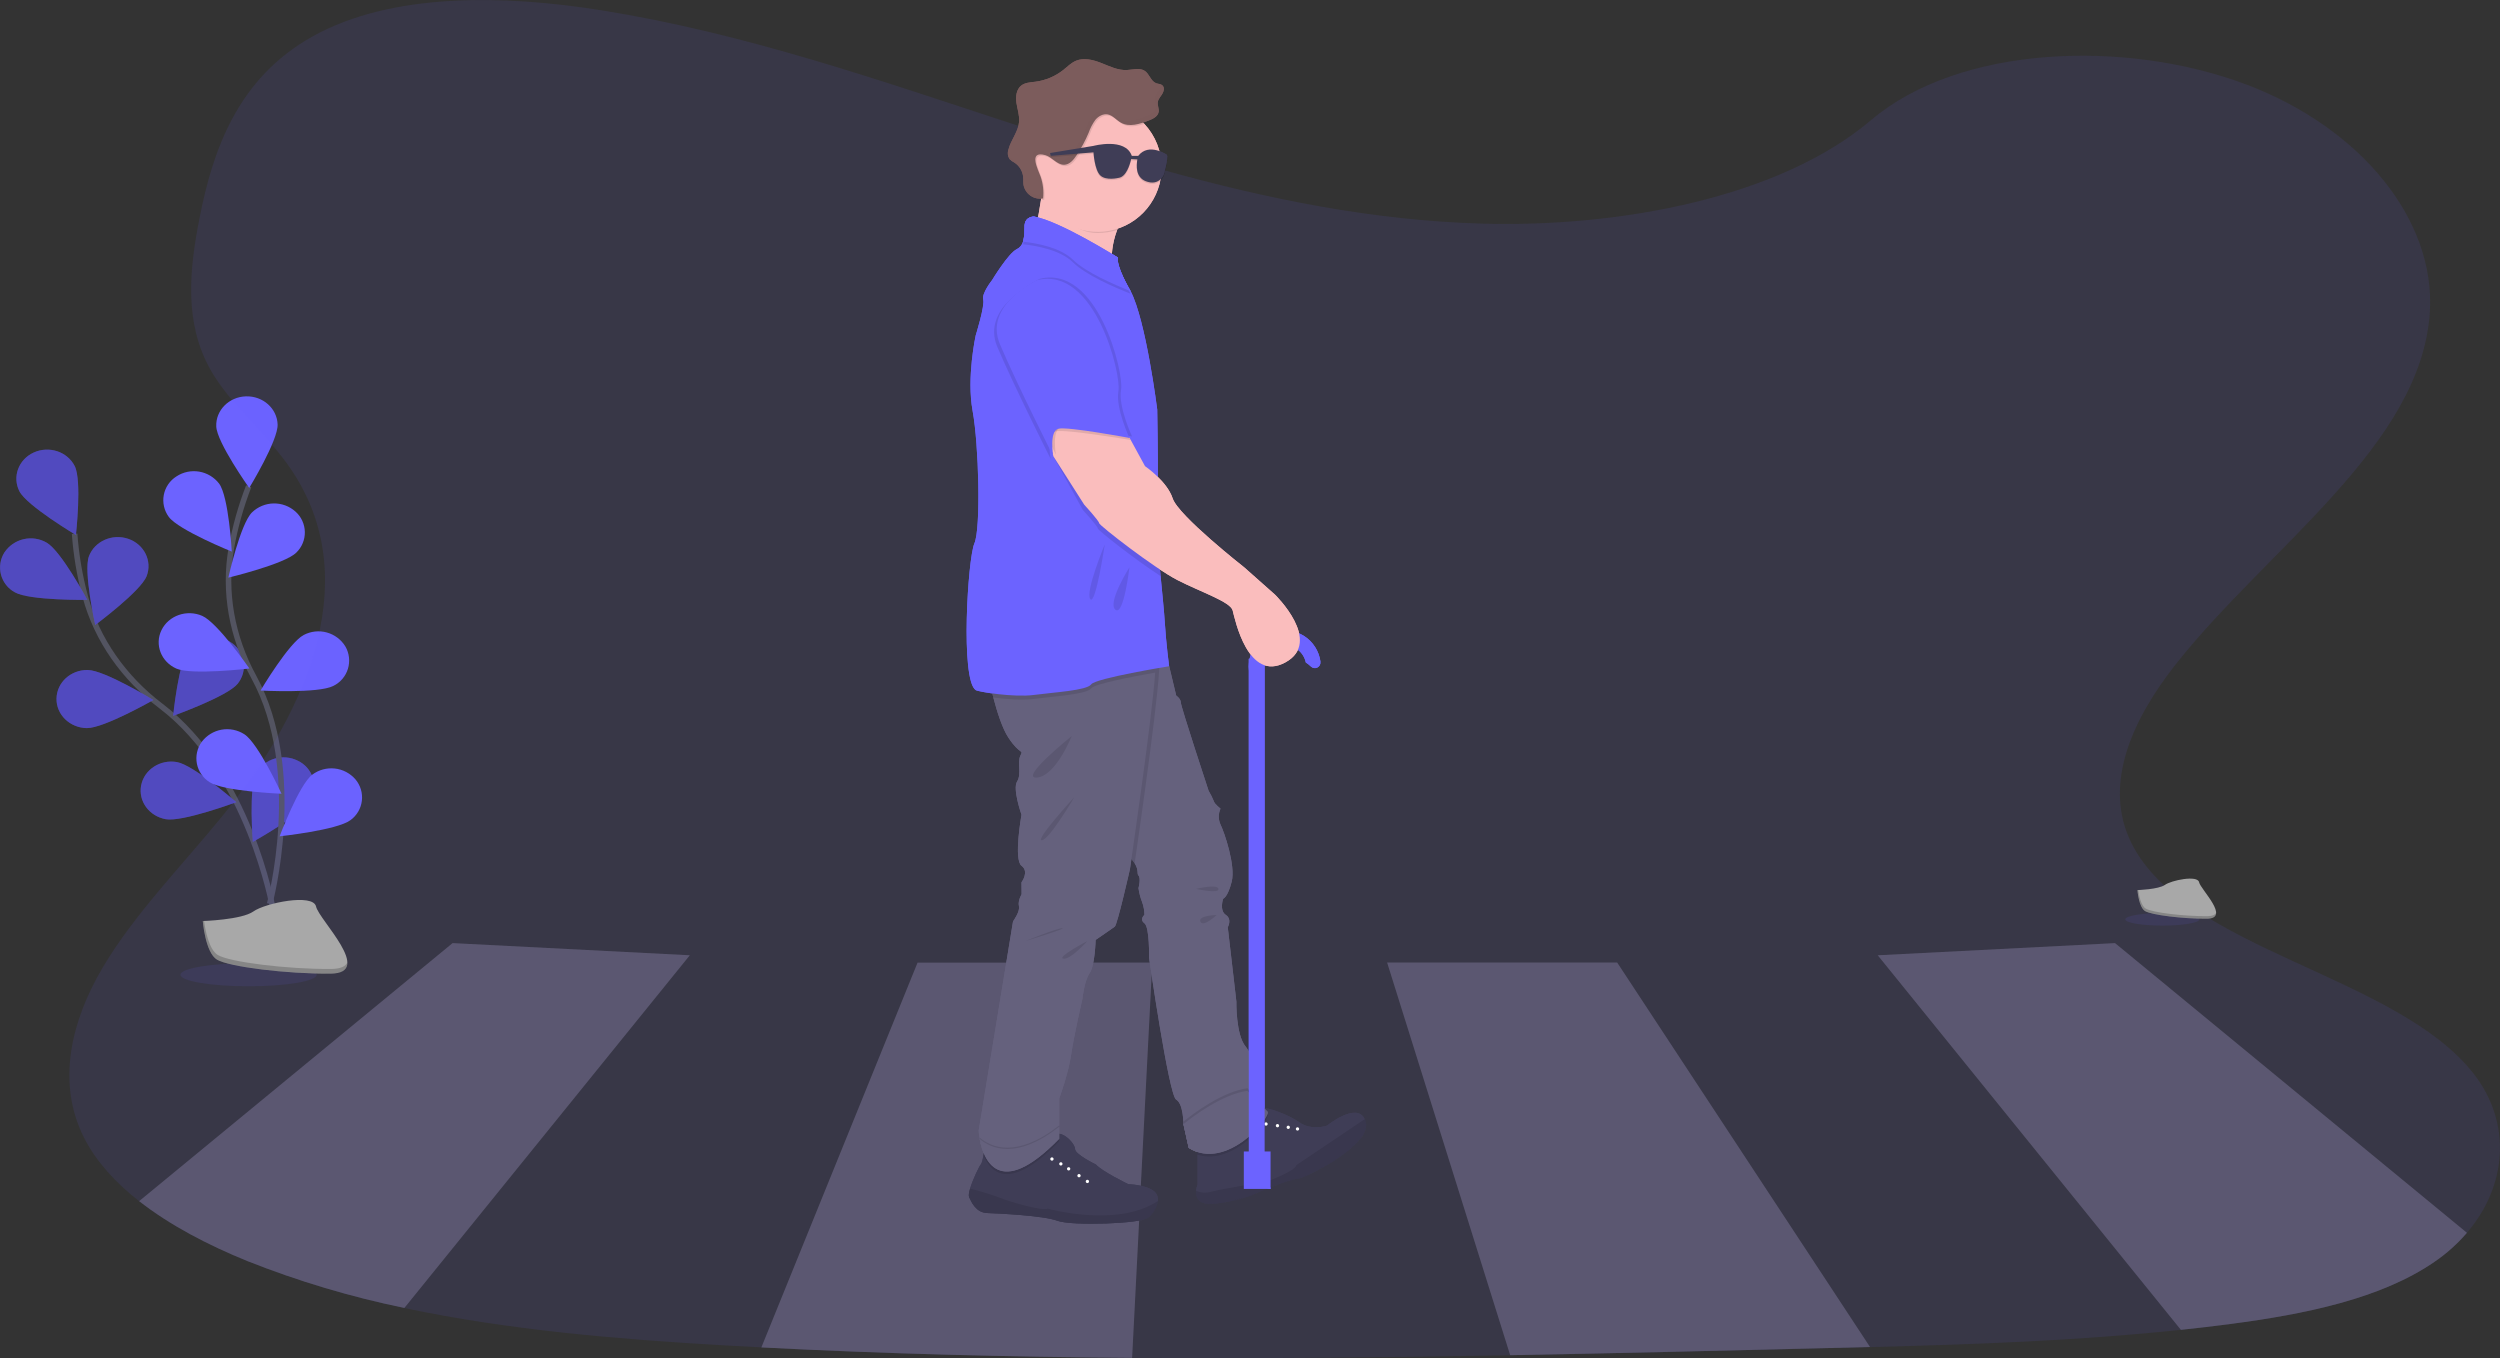 <?xml version="1.0" encoding="UTF-8"?>
<svg fill="none" viewBox="0 0 902 490" xmlns="http://www.w3.org/2000/svg">
<rect x="0" y="0" width="902" height="490" fill="#333333" stroke="none"/>
<g clip-path="url(#a)">
<path d="m98.356 327.4s-8.554-48.582-40.289-72.666c-13.313-10.103-23.077-23.837-27.31-39.494-2.006-7.412-3.291-15.002-3.836-22.663" stroke="#535461" stroke-miterlimit="10" stroke-width="2"/>
<path d="m7.019 177.28c2.674 5.211 20.371 15.745 20.371 15.745s2.228-19.679-0.438-24.89c-2.666-5.211-9.294-7.39-14.801-4.86-5.507 2.53-7.798 8.802-5.133 14.005z" fill="#6C63FF"/>
<path d="m5.371 213.71c5.236 3.001 26.141 2.729 26.141 2.729s-9.43-17.668-14.706-20.668c-2.511-1.447-5.475-1.887-8.297-1.231-2.821 0.656-5.29 2.359-6.91 4.766-0.746 1.18-1.242 2.502-1.456 3.883-0.214 1.381-0.142 2.792 0.212 4.143 0.354 1.352 0.982 2.616 1.845 3.713 0.863 1.098 1.942 2.005 3.17 2.665z" fill="#6C63FF"/>
<path d="m31.321 262.7c6.112 0.088 24.016-10.135 24.016-10.135s-17.562-10.765-23.706-10.837c-6.143-0.072-11.141 4.533-11.244 10.326-0.103 5.794 4.814 10.55 10.934 10.646z" fill="#6C63FF"/>
<path d="m59.793 295.57c6.016 1.069 25.464-6.145 25.464-6.145s-15.398-13.399-21.406-14.468c-6.008-1.069-11.801 2.681-12.923 8.379-1.122 5.698 2.857 11.132 8.865 12.234z" fill="#6C63FF"/>
<path d="m52.91 207.85c-2.085 5.442-18.549 17.644-18.549 17.644s-4.321-19.36-2.268-24.802c2.053-5.443 8.443-8.252 14.188-6.281s8.722 7.996 6.629 13.439z" fill="#6C63FF"/>
<path d="m85.743 246.7c-3.716 4.596-23.276 11.579-23.276 11.579s1.958-19.711 5.674-24.307c1.862-2.231 4.495-3.674 7.373-4.039 2.878-0.366 5.787 0.373 8.144 2.067 1.145 0.793 2.113 1.814 2.845 3 0.732 1.186 1.211 2.512 1.406 3.892 0.196 1.381 0.104 2.788-0.268 4.131-0.373 1.344-1.019 2.596-1.898 3.677z" fill="#6C63FF"/>
<path d="m112.1 288.59c-2.84 5.123-20.872 15.162-20.872 15.162s-1.591-19.734 1.249-24.866c1.467-2.5 3.826-4.348 6.601-5.171 2.774-0.822 5.757-0.557 8.343 0.742 1.263 0.586 2.393 1.426 3.319 2.466 0.927 1.041 1.632 2.261 2.07 3.586 0.438 1.324 0.602 2.724 0.48 4.114s-0.527 2.74-1.19 3.967z" fill="#6C63FF"/>
<path d="m7.019 177.28c2.674 5.211 20.371 15.745 20.371 15.745s2.228-19.679-0.438-24.89c-2.666-5.211-9.294-7.39-14.801-4.86-5.507 2.53-7.798 8.802-5.133 14.005z" fill="#000" opacity=".25"/>
<path d="m5.371 213.71c5.236 3.001 26.141 2.729 26.141 2.729s-9.43-17.668-14.706-20.668c-2.511-1.447-5.475-1.887-8.297-1.231-2.821 0.656-5.29 2.359-6.91 4.766-0.746 1.18-1.242 2.502-1.456 3.883-0.214 1.381-0.142 2.792 0.212 4.143 0.354 1.352 0.982 2.616 1.845 3.713 0.863 1.098 1.942 2.005 3.17 2.665z" fill="#000" opacity=".25"/>
<path d="m31.321 262.7c6.112 0.088 24.016-10.135 24.016-10.135s-17.562-10.765-23.706-10.837c-6.143-0.072-11.141 4.533-11.244 10.326-0.103 5.794 4.814 10.55 10.934 10.646z" fill="#000" opacity=".25"/>
<path d="m59.793 295.57c6.016 1.069 25.464-6.145 25.464-6.145s-15.398-13.399-21.406-14.468c-6.008-1.069-11.801 2.681-12.923 8.379-1.122 5.698 2.857 11.132 8.865 12.234z" fill="#000" opacity=".25"/>
<path d="m52.91 207.85c-2.085 5.442-18.549 17.644-18.549 17.644s-4.321-19.36-2.268-24.802c2.053-5.443 8.443-8.252 14.188-6.281s8.722 7.996 6.629 13.439z" fill="#000" opacity=".25"/>
<path d="m85.743 246.7c-3.716 4.596-23.276 11.579-23.276 11.579s1.958-19.711 5.674-24.307c1.862-2.231 4.495-3.674 7.373-4.039 2.878-0.366 5.787 0.373 8.144 2.067 1.145 0.793 2.113 1.814 2.845 3 0.732 1.186 1.211 2.512 1.406 3.892 0.196 1.381 0.104 2.788-0.268 4.131-0.373 1.344-1.019 2.596-1.898 3.677z" fill="#000" opacity=".25"/>
<path d="m112.1 288.59c-2.84 5.123-20.872 15.162-20.872 15.162s-1.591-19.734 1.249-24.866c1.467-2.5 3.826-4.348 6.601-5.171 2.774-0.822 5.757-0.557 8.343 0.742 1.263 0.586 2.393 1.426 3.319 2.466 0.927 1.041 1.632 2.261 2.07 3.586 0.438 1.324 0.602 2.724 0.48 4.114s-0.527 2.74-1.19 3.967z" fill="#000" opacity=".25"/>
<path d="m97.282 326.12s12.978-47.696-5.729-81.891c-7.854-14.364-10.878-30.644-8.069-46.58 1.363-7.581 3.452-15.013 6.239-22.192" stroke="#535461" stroke-miterlimit="10" stroke-width="2"/>
<path d="m78.024 153.85c0.215 5.785 11.889 22.208 11.889 22.208s10.464-17.141 10.249-22.935c-0.215-5.793-5.332-10.31-11.451-10.118-6.119 0.191-10.926 5.059-10.687 10.845z" fill="#6C63FF"/>
<path d="m60.899 186.5c3.493 4.748 22.727 12.521 22.727 12.521s-1.066-19.767-4.56-24.523c-1.77-2.304-4.342-3.852-7.202-4.335-2.86-0.482-5.796 0.137-8.22 1.734-1.178 0.742-2.191 1.72-2.975 2.873s-1.321 2.456-1.579 3.827-0.23 2.781 0.081 4.141 0.899 2.641 1.728 3.762z" fill="#6C63FF"/>
<path d="m63.684 241.25c5.57 2.394 26.3-0.048 26.3-0.048s-11.459-16.558-17.013-18.992-12.127-0.136-14.698 5.123-0.143 11.491 5.411 13.917z" fill="#6C63FF"/>
<path d="m75.653 282.23c5.037 3.28 25.926 4.158 25.926 4.158s-8.34-18.155-13.377-21.443c-2.433-1.581-5.371-2.181-8.227-1.681s-5.417 2.064-7.171 4.378c-0.823 1.127-1.405 2.412-1.708 3.775-0.303 1.363-0.322 2.774-0.054 4.145 0.268 1.37 0.816 2.671 1.609 3.818 0.794 1.148 1.816 2.118 3.002 2.85z" fill="#6C63FF"/>
<path d="m106.9 199.39c-4.233 4.174-24.509 9.017-24.509 9.017s4.305-19.375 8.546-23.549c2.094-2.013 4.868-3.162 7.769-3.217 2.901-0.054 5.716 0.989 7.884 2.922 1.042 0.922 1.882 2.051 2.467 3.315 0.584 1.265 0.901 2.637 0.931 4.03 0.029 1.394-0.231 2.778-0.762 4.066-0.531 1.287-1.323 2.451-2.326 3.416z" fill="#6C63FF"/>
<path d="m120.26 247.48c-5.363 2.785-26.26 1.668-26.26 1.668s10.225-17.269 15.589-20.054c2.564-1.349 5.543-1.67 8.334-0.898 2.792 0.772 5.186 2.579 6.698 5.055 0.694 1.21 1.133 2.551 1.289 3.939 0.156 1.387 0.025 2.792-0.384 4.127-0.409 1.334-1.088 2.57-1.994 3.631-0.906 1.06-2.02 1.922-3.272 2.532z" fill="#6C63FF"/>
<path d="m126.45 295.91c-4.775 3.607-25.568 5.833-25.568 5.833s7.003-18.649 11.793-22.248c2.328-1.736 5.224-2.528 8.108-2.215 2.884 0.312 5.545 1.704 7.449 3.899 0.901 1.061 1.573 2.299 1.973 3.634 0.401 1.335 0.521 2.739 0.353 4.123-0.167 1.384-0.619 2.718-1.326 3.918s-1.654 2.241-2.782 3.056z" fill="#6C63FF"/>
<path d="m890.07 444.79c-3.392 3.944-7.278 7.431-11.563 10.374-19.4 13.446-47.005 19.009-73.743 22.52-5.947 0.782-11.912 1.487-17.896 2.114-37.067 3.943-74.65 5.259-112.2 6.233-5.38 0.144-10.762 0.279-16.146 0.407-37.87 0.934-75.772 1.867-113.67 2.546-45.494 0.798-90.995 1.268-136.46 0.909-44.634-0.343-89.228-1.452-133.75-3.766-4.281-0.213-8.56-0.445-12.836-0.695-38.992-2.226-78.652-5.586-115.93-13.51-19.316-3.969-38.25-9.622-56.586-16.894-14.324-5.809-28.066-12.991-39.096-21.642-8.594-6.743-15.549-14.364-19.894-22.95-9.971-19.735-4.703-41.92 6.708-61.263 11.411-19.344 28.544-36.709 43.321-54.871 31.504-38.743 52.05-87.677 22.981-127.37-8.355-11.404-20.443-21.411-27.246-33.317-9.788-17.149-7.687-36.437-4.114-54.759 4.774-24.339 13.6-50.586 40.958-65.788 28.441-15.8 68.801-15.002 104.09-9.353 52.441 8.395 101.06 25.536 149.86 41.496l0.517 0.168 6.27 2.043 2.801 0.902c4.091 1.325 8.199 2.633 12.327 3.926l1.504 0.463h0.111l0.637 0.2 0.589 0.176 0.994 0.319c5.093 1.596 10.21 3.142 15.35 4.636h0.104c0.716 0.215 1.424 0.423 2.14 0.622h0.048c2.934 0.862 5.873 1.702 8.817 2.522l1.011 0.287 0.183 0.048h0.111c36.804 10.246 74.841 18.011 114.18 19.152 49.631 1.444 107.54-9.329 140.49-37.315 31.997-27.196 92.149-29.263 135.52-12.832 41.38 15.665 68.149 48.83 66.128 81.947-2.929 48.208-58.608 85.219-91.823 127.39-15.477 19.663-26.419 43.284-15.764 64.487 19.361 38.52 95.921 47.433 123.61 83.32 13.536 17.62 11.905 40.155-2.649 57.113z" fill="#6C63FF" opacity=".1"/>
<path d="m248.87 344.67-102.97 127.23c-19.316-3.969-38.25-9.622-56.586-16.894-14.324-5.809-28.066-12.991-39.096-21.642l113.08-93.087 85.575 4.389z" fill="#65617D"/>
<path d="m890.07 444.79c-3.392 3.944-7.278 7.431-11.563 10.374-19.4 13.446-47.005 19.009-73.743 22.52-5.947 0.782-11.912 1.487-17.896 2.114l-109.37-135.13 85.607-4.389 126.96 104.52z" fill="#65617D"/>
<path d="m415.75 347.29-0.183 3.584-0.056 0.989-3.899 75.811v0.095l-0.406 8.747-0.207 3.918-2.538 49.476c-44.634-0.343-89.229-1.452-133.75-3.766l56.347-138.81 84.693-0.04z" fill="#65617D"/>
<path d="m674.69 485.99c-5.38 0.144-10.762 0.279-16.146 0.407-37.87 0.934-75.772 1.867-113.67 2.546l-44.396-141.66h82.99l91.218 138.7z" fill="#65617D"/>
<path d="m248.87 344.67-102.97 127.23c-19.316-3.969-38.25-9.622-56.586-16.894-14.324-5.809-28.066-12.991-39.096-21.642l113.08-93.087 85.575 4.389z" fill="#000" opacity=".1"/>
<path d="m890.07 444.79c-3.392 3.944-7.278 7.431-11.563 10.374-19.4 13.446-47.005 19.009-73.743 22.52-5.947 0.782-11.912 1.487-17.896 2.114l-109.37-135.13 85.607-4.389 126.96 104.52z" fill="#000" opacity=".1"/>
<path d="m415.75 347.29-0.183 3.584-0.056 0.989-3.899 75.811v0.095l-0.406 8.747-0.207 3.918-2.538 49.476c-44.634-0.343-89.229-1.452-133.75-3.766l56.347-138.81 84.693-0.04z" fill="#000" opacity=".1"/>
<path d="m674.69 485.99c-5.38 0.144-10.762 0.279-16.146 0.407-37.87 0.934-75.772 1.867-113.67 2.546l-44.396-141.66h82.99l91.218 138.7z" fill="#000" opacity=".1"/>
<path d="m467.9 425.35c-2.3-0.104-14.857 5.218-14.857 5.218s-3.979 2.227-14.141 3.655c-6.636 0.942-7.519-2.266-7.336-4.604 0.062-0.767 0.231-1.522 0.501-2.243v-14.148s20.69-12.665 22.281-13.463c0.201-0.088 0.418-0.134 0.637-0.135 2.554-0.104 9.875 2.505 13.83 5.306 4.369 3.105 9.931 1.205 9.931 1.205s10.791-8.722 13.631-2.338c0.169 0.367 0.299 0.749 0.39 1.141 2.077 8.435-22.559 20.477-24.867 20.406z" fill="#3F3D56"/>
<path d="m432.06 416.62v-3.399s20.69-12.665 22.281-13.463c0.201-0.088 0.417-0.134 0.637-0.135 0.947 0.981 1.798 1.859 2.307 2.394 1.504 1.516-12.222 18.785-25.225 14.603z" fill="#000" opacity=".1"/>
<path d="m428.89 414.17-1.902-8.578s0-7.414-2.626-8.85-9.78-51.2-9.78-51.2 0.239-10.997-1.671-12.433c-1.91-1.437 0-3.017 0-3.017-7e-3 -1.583-0.293-3.152-0.843-4.636-0.627-1.614-1.062-3.296-1.298-5.011 0 0 0.955-3.592 0-4.541-0.668-0.67 0.183-1.923-1.376-4.429-1.006-1.489-2.23-2.818-3.629-3.942-5.403-4.581-0.072-56.467 1.393-69.802 0.222-1.987 0.358-3.112 0.358-3.112h12.732l1.591 5.738 2.539 10.605s1.671 1.109 1.671 2.546c0 1.436 10.011 31.792 10.011 31.792 0.734 1.223 1.372 2.501 1.909 3.823 0.239 0.957 2.388 2.633 2.388 2.633-0.41 0.901-0.621 1.879-0.621 2.869s0.211 1.968 0.621 2.869c1.424 2.865 5.482 14.819 4.05 20.556-1.432 5.738-3.103 6.217-3.103 6.217s-1.425 4.245 0.955 5.825c2.379 1.58 0.716 4.453 0.716 4.453l3.103 26.781s-0.238 11.971 3.334 16.256c3.573 4.285 4.051 14.579 4.051 14.579l-2.69 1.149-0.485 0.216-0.159 0.072s5.482 5.737 7.161 7.413c1.68 1.676-14.578 21.778-28.4 13.159z" fill="#65617D"/>
<path d="m457.26 401.04c-1.441 4.325-15.916 19.95-28.369 12.186l-1.902-8.579c3.406-2.769 14.029-10.853 23.276-12.05l-0.159 0.072 0.644 0.67-0.485 0.216-0.159 0.072s5.483 5.737 7.154 7.413z" fill="#000" opacity=".1"/>
<path d="m428.89 414.17-1.902-8.578c3.406-2.769 14.029-10.853 23.276-12.05l-0.159 0.072s5.483 5.737 7.162 7.413-14.555 21.762-28.377 13.143z" fill="#65617D"/>
<path d="m464.8 407.33c0.33 0 0.597-0.267 0.597-0.598s-0.267-0.599-0.597-0.599c-0.329 0-0.596 0.268-0.596 0.599s0.267 0.598 0.596 0.598z" fill="#fff"/>
<path d="m460.91 406.74c0.33 0 0.597-0.268 0.597-0.599 0-0.33-0.267-0.598-0.597-0.598-0.329 0-0.597 0.268-0.597 0.598 0 0.331 0.268 0.599 0.597 0.599z" fill="#fff"/>
<path d="m468.14 407.92c0.329 0 0.596-0.268 0.596-0.599 0-0.33-0.267-0.598-0.596-0.598-0.33 0-0.597 0.268-0.597 0.598 0 0.331 0.267 0.599 0.597 0.599z" fill="#fff"/>
<path d="m456.78 406.14c0.33 0 0.597-0.267 0.597-0.598s-0.267-0.599-0.597-0.599c-0.329 0-0.597 0.268-0.597 0.599s0.268 0.598 0.597 0.598z" fill="#fff"/>
<path d="m467.9 425.35c-2.3-0.104-14.857 5.218-14.857 5.218s-3.979 2.227-14.141 3.655c-6.636 0.942-7.519-2.266-7.336-4.604 1.68 0.761 3.576 0.897 5.347 0.383 4.528-1.189 20.188-3.703 20.188-3.703s10.345-3.782 10.648-5.937l24.628-16.559c0.169 0.367 0.299 0.749 0.39 1.141 2.077 8.435-22.559 20.477-24.867 20.406z" fill="#000" opacity=".1"/>
<path d="m456.28 237.7h-5.722v184.32h5.722v-184.32z" fill="#6C63FF"/>
<path d="m455.84 239.81c0.185-1.847 1.022-3.566 2.362-4.846 1.339-1.281 3.092-2.038 4.94-2.134 1.848-0.097 3.669 0.474 5.134 1.608s2.476 2.757 2.851 4.574c0.675 0.444 1.309 0.949 1.894 1.508 0.306 0.284 0.691 0.466 1.105 0.523 0.413 0.056 0.833-0.017 1.203-0.209 0.371-0.192 0.673-0.493 0.867-0.864 0.193-0.37 0.268-0.791 0.215-1.205-5e-3 -0.046-5e-3 -0.091 0-0.136-0.263-1.852-0.92-3.626-1.927-5.2-1.007-1.575-2.34-2.914-3.909-3.926-1.569-1.011-3.337-1.673-5.183-1.939-1.847-0.265-3.729-0.129-5.518 0.399-1.789 0.529-3.444 1.437-4.852 2.664s-2.536 2.744-3.308 4.447c-0.771 1.703-1.168 3.553-1.163 5.423 4e-3 1.871 0.411 3.719 1.191 5.418 0.752-2.388 2.175-4.508 4.098-6.105z" fill="#6C63FF"/>
<path d="m458.42 415.45h-9.652v13.51h9.652v-13.51z" fill="#6C63FF"/>
<path d="m407.83 74.47c-1.996 2.593-3.605 5.464-4.774 8.523-3.788 10.023-0.947 18.098-0.947 18.098s-34.489-7.652-31.146-11.475c2.021-2.322 3.692-11.252 4.695-17.923 0.652-4.349 1.026-7.741 1.026-7.741s41.475-3.024 31.146 10.518z" fill="#FABDBD"/>
<path d="m417.73 433.33c-0.425 2.346-1.652 4.47-3.469 6.009-2.626 2.226-27.653 3.024-32.738 1.117-5.085-1.908-21.294-2.634-25.353-2.793-4.058-0.16-5.634-3.903-6.517-5.738-0.247-0.527-0.063-1.684 0.35-3.072 1.011-3.408 3.366-8.212 3.868-8.722 0.382-0.384 0.748-1.948 0.994-3.32 0.215-1.189 0.358-2.235 0.358-2.235 10.878 7.438 25.186-5.203 25.186-5.203 0.536-0.287 1.148-0.398 1.751-0.319 2.737 0.335 5.721 3.934 5.721 5.522 0 1.94 7.544 5.586 7.544 5.586 2.149 2.474 11.682 7.095 11.682 7.095s6.517 0.159 9.382 2.625c0.48 0.423 0.846 0.961 1.063 1.564s0.278 1.251 0.178 1.884z" fill="#3F3D56"/>
<path d="m417.73 433.33c-0.425 2.346-1.652 4.47-3.469 6.009-2.626 2.226-27.653 3.024-32.738 1.117s-21.294-2.634-25.353-2.793c-4.058-0.16-5.634-3.903-6.517-5.738-0.247-0.527-0.063-1.684 0.35-3.072 3.572 0.879 7.092 1.958 10.544 3.232 5.085 1.995 15.653 4.86 17.507 3.99-0.032 0.024 25.042 7.038 39.676-2.745z" fill="#000" opacity=".1"/>
<path d="m409.39 311.5c-1.006-1.489-2.23-2.818-3.629-3.942-5.403-4.581-0.072-56.467 1.393-69.802 6.246-0.351 10.623-0.231 10.997 0.71 1.289 3.232-7.058 61.367-8.761 73.034z" fill="#000" opacity=".1"/>
<path d="m382.16 409.08v2.697c-17.507 18.011-24.509 11.851-27.295 5.044 0.215-1.189 0.359-2.235 0.359-2.235 10.878 7.438 25.185-5.203 25.185-5.203 0.538-0.281 1.15-0.387 1.751-0.303z" fill="#000" opacity=".1"/>
<path d="m416.78 242.68c-1.034 16.024-9.087 70.855-9.087 70.855s-4.528 20.078-5.483 20.796-6.907 4.788-6.907 4.788-0.239 9.329-2.149 11.97c-1.909 2.641-2.626 9.329-2.626 9.329s-3.095 13.382-4.05 20.077c-0.955 6.696-4.289 15.777-4.289 15.777v14.588c-22.011 22.639-27.43 7.086-28.703 0.063-0.185-0.97-0.313-1.951-0.382-2.936l12.398-75.539s2.618-3.591 2.14-5.499c-0.477-1.907 0.955-4.309 0.955-4.309l-0.04-4.301s2.905-3.823 0-5.977c-2.904-2.155 0-18.41 0-18.41s-3.294-9.321-1.591-11.97c1.703-2.65 0-6.935 1.186-9.329 1.185-2.394 0 0-4.29-6.456-2.244-3.368-4.153-9.472-5.474-14.532-1.21-4.652-1.918-8.419-1.918-8.419s58.886-8.363 60.318-4.788c0.182 1.402 0.179 2.821-8e-3 4.222z" fill="#65617D"/>
<path d="m407.83 74.47c-1.996 2.593-3.604 5.464-4.774 8.523-2.257 0.718-4.611 1.081-6.979 1.077-8.483 0-13.186-6.264-17.189-13.103-0.183-0.311-3.063 1.045-3.23 0.726 0.652-4.349 1.026-7.741 1.026-7.741s41.475-3.024 31.146 10.518z" fill="#000" opacity=".1"/>
<path d="m419.11 60.489c8e-3 5.388-1.86 10.609-5.28 14.764-3.42 4.155-8.178 6.983-13.455 7.997-5.276 1.014-10.74 0.15-15.449-2.443s-8.369-6.753-10.348-11.762c-1.978-5.009-2.152-10.553-0.492-15.677 1.661-5.124 5.052-9.506 9.59-12.391 4.537-2.885 9.936-4.092 15.265-3.413 5.33 0.679 10.256 3.201 13.93 7.133 4.004 4.279 6.235 9.925 6.239 15.793z" fill="#FABDBD"/>
<path d="m416.78 242.68c-7.782 1.372-21.923 4.062-23.077 5.674-1.591 2.226-13.527 2.864-20.689 3.822-4.114 0.551-10.146 0.096-14.69-0.511-1.21-4.652-1.918-8.419-1.918-8.419s58.886-8.363 60.319-4.788c0.203 1.399 0.221 2.818 0.055 4.222z" fill="#000" opacity=".1"/>
<path d="m421.82 240.38s-26.523 4.301-28.115 6.535c-1.591 2.235-13.527 2.865-20.689 3.823-7.162 0.957-20.022-1.118-20.977-1.756-5.57-3.727-2.864-47.489-0.477-52.916 2.387-5.426 1.592-35.695-0.637-47.808-2.228-12.114 1.114-27.252 1.114-27.252s3.335-10.678 2.706-12.912 3.183-7.007 3.183-7.007 5.881-9.727 8.897-11.172c0.552-0.266 1.042-0.648 1.434-1.121 0.393-0.472 0.68-1.024 0.842-1.617 0.565-1.764 0.493-3.99 0.588-5.865 0.16-3.192 3.335-3.192 3.335-3.192 9.063 1.429 30.358 14.819 30.358 14.819-0.796 3.025 4.289 11.635 4.289 11.635 0.087 0.135 0.159 0.279 0.239 0.431 5.57 10.525 9.62 42.757 9.62 42.757s0.279 15.393 0.231 26.725c0 5.658-0.135 10.302-0.398 11.523-0.461 2.171 0.454 12.25 1.385 21.842 0.636 6.631 1.289 13.023 1.488 16.407 0.525 8.307 1.584 16.12 1.584 16.12z" fill="#6C63FF"/>
<path d="m398.61 196.4s-7.162 17.213-5.244 19.759 5.244-19.759 5.244-19.759z" fill="#000" opacity=".1"/>
<path d="m407.51 204.68s-8.101 12.768-5.085 15.297c3.016 2.53 5.085-15.297 5.085-15.297z" fill="#000" opacity=".1"/>
<path d="m382.16 406.06v4.301c-22.011 22.639-27.43 7.086-28.703 0.064 4.003 3.447 13.186 7.74 28.703-4.365z" fill="#000" opacity=".1"/>
<path d="m382.16 406.54v4.302c-22.011 22.639-27.43 7.086-28.703 0.064 4.003 3.447 13.186 7.74 28.703-4.366z" fill="#65617D"/>
<path d="m379.54 418.77c0.329 0 0.597-0.268 0.597-0.599 0-0.33-0.268-0.598-0.597-0.598-0.33 0-0.597 0.268-0.597 0.598 0 0.331 0.267 0.599 0.597 0.599z" fill="#fff"/>
<path d="m389.31 424.78c0.329 0 0.597-0.268 0.597-0.599 0-0.33-0.268-0.598-0.597-0.598-0.33 0-0.597 0.268-0.597 0.598 0 0.331 0.267 0.599 0.597 0.599z" fill="#fff"/>
<path d="m385.57 422.31c0.329 0 0.597-0.268 0.597-0.598 0-0.331-0.268-0.599-0.597-0.599-0.33 0-0.597 0.268-0.597 0.599 0 0.33 0.267 0.598 0.597 0.598z" fill="#fff"/>
<path d="m392.33 426.86c0.329 0 0.597-0.268 0.597-0.599 0-0.33-0.268-0.598-0.597-0.598-0.33 0-0.597 0.268-0.597 0.598 0 0.331 0.267 0.599 0.597 0.599z" fill="#fff"/>
<path d="m382.76 420.53c0.329 0 0.597-0.268 0.597-0.599s-0.268-0.598-0.597-0.598c-0.33 0-0.597 0.267-0.597 0.598s0.267 0.599 0.597 0.599z" fill="#fff"/>
<path d="m386.69 265.56s-5.746 14.444-12.557 14.986c-6.812 0.543 12.557-14.986 12.557-14.986z" fill="#000" opacity=".1"/>
<path d="m387.65 287.56s-9.064 15.457-11.762 15.617c-2.697 0.159 11.762-15.617 11.762-15.617z" fill="#000" opacity=".1"/>
<path d="m392.33 339.51s-11.236 5.897-8.674 6.384 8.674-6.384 8.674-6.384z" fill="#000" opacity=".1"/>
<path d="m370 339.51s11.292-4.62 13.273-4.62-13.273 4.62-13.273 4.62z" fill="#000" opacity=".1"/>
<path d="m431.55 320.71s7.75-1.915 8.069 0c0.318 1.915-8.069 0-8.069 0z" fill="#000" opacity=".1"/>
<path d="m438.98 330.13s-6.835 0.144-5.881 2.394c0.955 2.251 5.881-2.394 5.881-2.394z" fill="#000" opacity=".1"/>
<path d="m407.91 105.98c-5.873-2.306-16.114-6.751-20.738-11.276-4.623-4.525-13.106-6.017-18.071-6.56 0.565-1.764 0.493-3.99 0.588-5.865 0.16-3.192 3.335-3.192 3.335-3.192 9.063 1.429 30.358 14.819 30.358 14.819-0.796 3.025 4.289 11.635 4.289 11.635 0.088 0.144 0.159 0.288 0.239 0.439z" fill="#000" opacity=".1"/>
<path d="m407.91 105.03c-5.873-2.307-16.114-6.752-20.738-11.268-4.623-4.517-13.106-6.025-18.071-6.568 0.565-1.764 0.493-3.99 0.588-5.865 0.16-3.192 3.335-3.192 3.335-3.192 9.063 1.429 30.358 14.819 30.358 14.819-0.796 3.025 4.289 11.635 4.289 11.635 0.088 0.143 0.159 0.287 0.239 0.439z" fill="#6C63FF"/>
<path d="m418.74 207.87c-9.438-6.145-22.671-16.567-22.671-17.213 0-0.798-5.411-6.696-5.411-6.696l-10.648-19.399-3.334-7.98 9.549-10.039 20.825 13.382 5.571 10.199c1.848 1.315 3.576 2.792 5.164 4.413 0 5.658-0.135 10.302-0.398 11.523-0.493 2.139 0.422 12.218 1.353 21.81z" fill="#000" opacity=".1"/>
<path d="m377.16 154.64 2.856 9.927 11.141 17.484s5.403 5.898 5.403 6.696 19.894 16.255 28.289 20.556c8.396 4.301 19.099 7.837 19.894 10.933 0.796 3.096 5.571 26.206 19.099 18.713 13.527-7.493-3.812-24.387-3.812-24.387l-11.141-9.879s-23.769-18.65-25.79-24.858c-2.021-6.209-9.971-11.635-9.971-11.635l-5.57-10.207-20.817-13.382-9.581 10.039z" fill="#FABDBD"/>
<path d="m373.18 102.04s-19.385 8.93-13.345 23.142c6.04 14.213 19.225 40.371 19.225 40.371s-1.583-9.137 1.91-9.935c3.494-0.798 26.937 3.12 26.937 3.12s-6.438-10.613-5.324-16.67-8.419-45.287-29.403-40.028z" fill="#000" opacity=".1"/>
<path d="m375.09 100.61s-19.385 8.921-13.353 23.086 19.233 40.387 19.233 40.387-1.591-9.129 1.91-9.927 25.584 3.344 25.584 3.344-5.085-10.837-3.979-16.894-8.395-45.263-29.395-39.996z" fill="#000" opacity=".1"/>
<path d="m374.13 101.08s-19.385 8.93-13.345 23.143c6.04 14.212 19.225 40.371 19.225 40.371s-1.591-9.129 1.91-9.927c3.502-0.798 25.584 3.343 25.584 3.343s-5.085-10.837-3.979-16.894c1.106-6.056-8.411-45.294-29.395-40.036z" fill="#6C63FF"/>
<path d="m412.87 44.696c-2.697 0.894-5.57 1.413-7.957 0.064-1.648-0.918-2.889-2.641-4.775-3.001-1.695-0.327-3.43 0.654-4.52 1.995-1.013 1.411-1.817 2.962-2.387 4.604-1.204 2.869-2.675 5.619-4.393 8.211-1.066 1.596-2.482 3.288-4.392 3.368-2.618 0.12-4.385-2.777-6.915-3.479-6.183-1.732-2.61 5.099-1.703 7.677 0.896 2.544 1.212 5.258 0.923 7.94-0.204 0.048-0.412 0.08-0.621 0.096-2.818-4.909-3.743-10.684-2.6-16.231s4.276-10.481 8.804-13.868 10.137-4.989 15.765-4.506c5.628 0.484 10.884 3.02 14.771 7.129z" fill="#000" opacity=".1"/>
<path d="m377.1 55.964c2.522 0.702 4.289 3.599 6.907 3.487 1.918-0.088 3.334-1.772 4.393-3.376 1.718-2.584 3.189-5.325 4.392-8.188 0.57-1.643 1.374-3.193 2.388-4.604 1.098-1.341 2.824-2.322 4.519-1.995 1.847 0.359 3.088 2.083 4.775 3.001 3.008 1.684 6.748 0.463 9.963-0.798 1.591-0.607 3.334-1.484 3.605-3.128 0.191-1.157-0.47-2.322-0.319-3.487 0.152-1.165 1.011-1.979 1.592-2.937s0.915-2.338 0.095-3.112c-0.596-0.559-1.528-0.519-2.291-0.798-1.902-0.742-2.388-3.304-4.083-4.453-1.83-1.237-4.273-0.407-6.485-0.303-3.183 0.144-6.151-1.325-9.104-2.498-2.952-1.173-6.318-2.075-9.238-0.846-1.743 0.742-3.096 2.139-4.576 3.32-2.895 2.286-6.35 3.747-10.003 4.229-1.798 0.239-3.764 0.279-5.18 1.405-1.782 1.42-2.053 4.038-1.711 6.296 0.342 2.258 1.138 4.477 0.955 6.743-0.286 3.599-2.968 6.56-3.859 10.055-0.198 0.558-0.266 1.153-0.198 1.741 0.067 0.588 0.268 1.153 0.588 1.65 0.529 0.529 1.139 0.971 1.806 1.309 0.854 0.558 1.576 1.298 2.114 2.167 0.537 0.869 0.878 1.845 0.997 2.861 0.12 1.029 0 2.075 0.159 3.096 0.318 1.562 1.233 2.938 2.549 3.833 1.316 0.895 2.929 1.238 4.494 0.955 0.285-2.683-0.03-5.395-0.923-7.94-0.939-2.586-4.504-9.377 1.679-7.685z" fill="#7C5C5C"/>
<g fill="#000" opacity=".1">
<path d="m414.22 26.741c0.022 0.04 0.049 0.078 0.08 0.112l-0.08-0.112z" opacity=".1"/>
<path d="m419.22 33.804c0.605-0.95 0.923-2.346 0.096-3.112-0.137-0.124-0.293-0.227-0.462-0.303 0.011 0.705-0.195 1.395-0.589 1.979-0.604 0.95-1.456 1.819-1.591 2.937s0.501 2.322 0.318 3.479c-0.27 1.652-2.053 2.522-3.605 3.128-3.183 1.253-6.954 2.482-9.97 0.798-1.64-0.926-2.881-2.641-4.727-3.001-1.695-0.327-3.43 0.654-4.52 1.995-1.015 1.41-1.819 2.961-2.387 4.604-1.207 2.868-2.678 5.617-4.393 8.211-1.066 1.596-2.475 3.288-4.393 3.368-2.618 0.112-4.384-2.777-6.915-3.479-6.183-1.732-2.61 5.099-1.703 7.677 0.899 2.557 1.215 5.284 0.923 7.98-1.032 0.19-2.095 0.107-3.086-0.24-0.99-0.347-1.874-0.946-2.563-1.74 0.575 1.215 1.532 2.207 2.723 2.824 1.192 0.617 2.553 0.825 3.873 0.592 0.293-2.682-0.02-5.396-0.915-7.94-0.907-2.578-4.48-9.409 1.703-7.685 2.531 0.71 4.297 3.599 6.915 3.487 1.91-0.08 3.327-1.772 4.385-3.368 1.719-2.596 3.193-5.348 4.401-8.219 0.569-1.643 1.373-3.193 2.387-4.604 0.512-0.701 1.199-1.254 1.993-1.603s1.666-0.481 2.527-0.384c1.846 0.359 3.087 2.075 4.727 2.993 3.015 1.692 6.756 0.463 9.97-0.798 1.592-0.606 3.335-1.476 3.597-3.128 0.191-1.157-0.469-2.322-0.31-3.479 0.159-1.157 0.987-2.019 1.591-2.969z" opacity=".1"/>
<path d="m364.99 57.081c-0.437-0.287-0.915-0.535-1.328-0.854 0.087 0.356 0.247 0.69 0.469 0.982 0.533 0.529 1.145 0.97 1.814 1.309 0.563 0.369 1.068 0.821 1.496 1.341-0.555-1.128-1.401-2.087-2.451-2.777z" opacity=".1"/>
</g>
<path d="m421.02 56.363s-6.486-4.565-10.345 0.359h-2.324c-2.323-6.695-13.822-3.591-13.822-3.591l-15.676 2.57 0.294 1.021 15.382-1.261s0.358 6.28 2.443 8.315 6.613 0.894 6.613 0.894c2.737-0.351 4.05-4.66 4.536-6.783l2.244 0.128c-0.406 2.163-0.677 6.384 2.992 7.852 5.013 1.971 6.604-2.514 6.604-2.514s1.656-5.793 1.059-6.99z" fill="#000" opacity=".1"/>
<path d="m421.02 55.868s-6.486-4.565-10.345 0.359h-2.324c-2.323-6.695-13.822-3.591-13.822-3.591l-15.676 2.578 0.294 1.013 15.382-1.253s0.358 6.272 2.443 8.307 6.613 0.894 6.613 0.894c2.737-0.351 4.05-4.66 4.536-6.783l2.244 0.128c-0.406 2.163-0.677 6.384 2.992 7.852 5.005 1.971 6.557-2.514 6.557-2.514s1.703-5.778 1.106-6.991z" fill="#3F3D56"/>
<path d="m467.9 425.35c-2.3-0.104-14.857 5.218-14.857 5.218s-3.979 2.227-14.141 3.655c-6.636 0.942-7.519-2.266-7.336-4.604 0.062-0.767 0.231-1.522 0.501-2.243v-14.148s20.69-12.665 22.281-13.463c0.201-0.088 0.418-0.134 0.637-0.135 2.554-0.104 9.875 2.505 13.83 5.306 4.369 3.105 9.931 1.205 9.931 1.205s10.791-8.722 13.631-2.338c0.169 0.367 0.299 0.749 0.39 1.141 2.077 8.435-22.559 20.477-24.867 20.406z" fill="#3F3D56"/>
<path d="m432.06 416.62v-3.399s20.69-12.665 22.281-13.463c0.201-0.088 0.417-0.134 0.637-0.135 0.947 0.981 1.798 1.859 2.307 2.394 1.504 1.516-12.222 18.785-25.225 14.603z" fill="#000" opacity=".1"/>
<path d="m428.89 414.17-1.902-8.578s0-7.414-2.626-8.85-9.78-51.2-9.78-51.2 0.239-10.997-1.671-12.433c-1.91-1.437 0-3.017 0-3.017-7e-3 -1.583-0.293-3.152-0.843-4.636-0.627-1.614-1.062-3.296-1.298-5.011 0 0 0.955-3.592 0-4.541-0.668-0.67 0.183-1.923-1.376-4.429-1.006-1.489-2.23-2.818-3.629-3.942-5.403-4.581-0.072-56.467 1.393-69.802 0.222-1.987 0.358-3.112 0.358-3.112h12.732l1.591 5.738 2.539 10.605s1.671 1.109 1.671 2.546c0 1.436 10.011 31.792 10.011 31.792 0.734 1.223 1.372 2.501 1.909 3.823 0.239 0.957 2.388 2.633 2.388 2.633-0.41 0.901-0.621 1.879-0.621 2.869s0.211 1.968 0.621 2.869c1.424 2.865 5.482 14.819 4.05 20.556-1.432 5.738-3.103 6.217-3.103 6.217s-1.425 4.245 0.955 5.825c2.379 1.58 0.716 4.453 0.716 4.453l3.103 26.781s-0.238 11.971 3.334 16.256c3.573 4.285 4.051 14.579 4.051 14.579l-2.69 1.149-0.485 0.216-0.159 0.072s5.482 5.737 7.161 7.413c1.68 1.676-14.578 21.778-28.4 13.159z" fill="#65617D"/>
<path d="m457.26 401.04c-1.441 4.325-15.916 19.95-28.369 12.186l-1.902-8.579c3.406-2.769 14.029-10.853 23.276-12.05l-0.159 0.072 0.644 0.67-0.485 0.216-0.159 0.072s5.483 5.737 7.154 7.413z" fill="#000" opacity=".1"/>
<path d="m428.89 414.17-1.902-8.578c3.406-2.769 14.029-10.853 23.276-12.05l-0.159 0.072s5.483 5.737 7.162 7.413-14.555 21.762-28.377 13.143z" fill="#65617D"/>
<path d="m464.8 407.33c0.33 0 0.597-0.267 0.597-0.598s-0.267-0.599-0.597-0.599c-0.329 0-0.596 0.268-0.596 0.599s0.267 0.598 0.596 0.598z" fill="#fff"/>
<path d="m460.91 406.74c0.33 0 0.597-0.268 0.597-0.599 0-0.33-0.267-0.598-0.597-0.598-0.329 0-0.597 0.268-0.597 0.598 0 0.331 0.268 0.599 0.597 0.599z" fill="#fff"/>
<path d="m468.14 407.92c0.329 0 0.596-0.268 0.596-0.599 0-0.33-0.267-0.598-0.596-0.598-0.33 0-0.597 0.268-0.597 0.598 0 0.331 0.267 0.599 0.597 0.599z" fill="#fff"/>
<path d="m456.78 406.14c0.33 0 0.597-0.267 0.597-0.598s-0.267-0.599-0.597-0.599c-0.329 0-0.597 0.268-0.597 0.599s0.268 0.598 0.597 0.598z" fill="#fff"/>
<path d="m467.9 425.35c-2.3-0.104-14.857 5.218-14.857 5.218s-3.979 2.227-14.141 3.655c-6.636 0.942-7.519-2.266-7.336-4.604 1.68 0.761 3.576 0.897 5.347 0.383 4.528-1.189 20.188-3.703 20.188-3.703s10.345-3.782 10.648-5.937l24.628-16.559c0.169 0.367 0.299 0.749 0.39 1.141 2.077 8.435-22.559 20.477-24.867 20.406z" fill="#000" opacity=".1"/>
<path d="m456.28 237.7h-5.722v184.32h5.722v-184.32z" fill="#6C63FF"/>
<path d="m455.84 239.81c0.185-1.847 1.022-3.566 2.362-4.846 1.339-1.281 3.092-2.038 4.94-2.134 1.848-0.097 3.669 0.474 5.134 1.608s2.476 2.757 2.851 4.574c0.675 0.444 1.309 0.949 1.894 1.508 0.306 0.284 0.691 0.466 1.105 0.523 0.413 0.056 0.833-0.017 1.203-0.209 0.371-0.192 0.673-0.493 0.867-0.864 0.193-0.37 0.268-0.791 0.215-1.205-5e-3 -0.046-5e-3 -0.091 0-0.136-0.263-1.852-0.92-3.626-1.927-5.2-1.007-1.575-2.34-2.914-3.909-3.926-1.569-1.011-3.337-1.673-5.183-1.939-1.847-0.265-3.729-0.129-5.518 0.399-1.789 0.529-3.444 1.437-4.852 2.664s-2.536 2.744-3.308 4.447c-0.771 1.703-1.168 3.553-1.163 5.423 4e-3 1.871 0.411 3.719 1.191 5.418 0.752-2.388 2.175-4.508 4.098-6.105z" fill="#6C63FF"/>
<path d="m458.42 415.45h-9.652v13.51h9.652v-13.51z" fill="#6C63FF"/>
<path d="m407.83 74.47c-1.996 2.593-3.605 5.464-4.774 8.523-3.788 10.023-0.947 18.098-0.947 18.098s-34.489-7.652-31.146-11.475c2.021-2.322 3.692-11.252 4.695-17.923 0.652-4.349 1.026-7.741 1.026-7.741s41.475-3.024 31.146 10.518z" fill="#FABDBD"/>
<path d="m417.73 433.33c-0.425 2.346-1.652 4.47-3.469 6.009-2.626 2.226-27.653 3.024-32.738 1.117-5.085-1.908-21.294-2.634-25.353-2.793-4.058-0.16-5.634-3.903-6.517-5.738-0.247-0.527-0.063-1.684 0.35-3.072 1.011-3.408 3.366-8.212 3.868-8.722 0.382-0.384 0.748-1.948 0.994-3.32 0.215-1.189 0.358-2.235 0.358-2.235 10.878 7.438 25.186-5.203 25.186-5.203 0.536-0.287 1.148-0.398 1.751-0.319 2.737 0.335 5.721 3.934 5.721 5.522 0 1.94 7.544 5.586 7.544 5.586 2.149 2.474 11.682 7.095 11.682 7.095s6.517 0.159 9.382 2.625c0.48 0.423 0.846 0.961 1.063 1.564s0.278 1.251 0.178 1.884z" fill="#3F3D56"/>
<path d="m417.73 433.33c-0.425 2.346-1.652 4.47-3.469 6.009-2.626 2.226-27.653 3.024-32.738 1.117s-21.294-2.634-25.353-2.793c-4.058-0.16-5.634-3.903-6.517-5.738-0.247-0.527-0.063-1.684 0.35-3.072 3.572 0.879 7.092 1.958 10.544 3.232 5.085 1.995 15.653 4.86 17.507 3.99-0.032 0.024 25.042 7.038 39.676-2.745z" fill="#000" opacity=".1"/>
<path d="m409.39 311.5c-1.006-1.489-2.23-2.818-3.629-3.942-5.403-4.581-0.072-56.467 1.393-69.802 6.246-0.351 10.623-0.231 10.997 0.71 1.289 3.232-7.058 61.367-8.761 73.034z" fill="#000" opacity=".1"/>
<path d="m382.16 409.08v2.697c-17.507 18.011-24.509 11.851-27.295 5.044 0.215-1.189 0.359-2.235 0.359-2.235 10.878 7.438 25.185-5.203 25.185-5.203 0.538-0.281 1.15-0.387 1.751-0.303z" fill="#000" opacity=".1"/>
<path d="m416.78 242.68c-1.034 16.024-9.087 70.855-9.087 70.855s-4.528 20.078-5.483 20.796-6.907 4.788-6.907 4.788-0.239 9.329-2.149 11.97c-1.909 2.641-2.626 9.329-2.626 9.329s-3.095 13.382-4.05 20.077c-0.955 6.696-4.289 15.777-4.289 15.777v14.588c-22.011 22.639-27.43 7.086-28.703 0.063-0.185-0.97-0.313-1.951-0.382-2.936l12.398-75.539s2.618-3.591 2.14-5.499c-0.477-1.907 0.955-4.309 0.955-4.309l-0.04-4.301s2.905-3.823 0-5.977c-2.904-2.155 0-18.41 0-18.41s-3.294-9.321-1.591-11.97c1.703-2.65 0-6.935 1.186-9.329 1.185-2.394 0 0-4.29-6.456-2.244-3.368-4.153-9.472-5.474-14.532-1.21-4.652-1.918-8.419-1.918-8.419s58.886-8.363 60.318-4.788c0.182 1.402 0.179 2.821-8e-3 4.222z" fill="#65617D"/>
<path d="m407.83 74.47c-1.996 2.593-3.604 5.464-4.774 8.523-2.257 0.718-4.611 1.081-6.979 1.077-8.483 0-13.186-6.264-17.189-13.103-0.183-0.311-3.063 1.045-3.23 0.726 0.652-4.349 1.026-7.741 1.026-7.741s41.475-3.024 31.146 10.518z" fill="#000" opacity=".1"/>
<path d="m419.11 60.489c8e-3 5.388-1.86 10.609-5.28 14.764-3.42 4.155-8.178 6.983-13.455 7.997-5.276 1.014-10.74 0.15-15.449-2.443s-8.369-6.753-10.348-11.762c-1.978-5.009-2.152-10.553-0.492-15.677 1.661-5.124 5.052-9.506 9.59-12.391 4.537-2.885 9.936-4.092 15.265-3.413 5.33 0.679 10.256 3.201 13.93 7.133 4.004 4.279 6.235 9.925 6.239 15.793z" fill="#FABDBD"/>
<path d="m416.78 242.68c-7.782 1.372-21.923 4.062-23.077 5.674-1.591 2.226-13.527 2.864-20.689 3.822-4.114 0.551-10.146 0.096-14.69-0.511-1.21-4.652-1.918-8.419-1.918-8.419s58.886-8.363 60.319-4.788c0.203 1.399 0.221 2.818 0.055 4.222z" fill="#000" opacity=".1"/>
<path d="m421.82 240.38s-26.523 4.301-28.115 6.535c-1.591 2.235-13.527 2.865-20.689 3.823-7.162 0.957-20.022-1.118-20.977-1.756-5.57-3.727-2.864-47.489-0.477-52.916 2.387-5.426 1.592-35.695-0.637-47.808-2.228-12.114 1.114-27.252 1.114-27.252s3.335-10.678 2.706-12.912 3.183-7.007 3.183-7.007 5.881-9.727 8.897-11.172c0.552-0.266 1.042-0.648 1.434-1.121 0.393-0.472 0.68-1.024 0.842-1.617 0.565-1.764 0.493-3.99 0.588-5.865 0.16-3.192 3.335-3.192 3.335-3.192 9.063 1.429 30.358 14.819 30.358 14.819-0.796 3.025 4.289 11.635 4.289 11.635 0.087 0.135 0.159 0.279 0.239 0.431 5.57 10.525 9.62 42.757 9.62 42.757s0.279 15.393 0.231 26.725c0 5.658-0.135 10.302-0.398 11.523-0.461 2.171 0.454 12.25 1.385 21.842 0.636 6.631 1.289 13.023 1.488 16.407 0.525 8.307 1.584 16.12 1.584 16.12z" fill="#6C63FF"/>
<path d="m398.61 196.4s-7.162 17.213-5.244 19.759 5.244-19.759 5.244-19.759z" fill="#000" opacity=".1"/>
<path d="m407.51 204.68s-8.101 12.768-5.085 15.297c3.016 2.53 5.085-15.297 5.085-15.297z" fill="#000" opacity=".1"/>
<path d="m382.16 406.06v4.301c-22.011 22.639-27.43 7.086-28.703 0.064 4.003 3.447 13.186 7.74 28.703-4.365z" fill="#000" opacity=".1"/>
<path d="m382.16 406.54v4.302c-22.011 22.639-27.43 7.086-28.703 0.064 4.003 3.447 13.186 7.74 28.703-4.366z" fill="#65617D"/>
<path d="m379.54 418.77c0.329 0 0.597-0.268 0.597-0.599 0-0.33-0.268-0.598-0.597-0.598-0.33 0-0.597 0.268-0.597 0.598 0 0.331 0.267 0.599 0.597 0.599z" fill="#fff"/>
<path d="m389.31 424.78c0.329 0 0.597-0.268 0.597-0.599 0-0.33-0.268-0.598-0.597-0.598-0.33 0-0.597 0.268-0.597 0.598 0 0.331 0.267 0.599 0.597 0.599z" fill="#fff"/>
<path d="m385.57 422.31c0.329 0 0.597-0.268 0.597-0.598 0-0.331-0.268-0.599-0.597-0.599-0.33 0-0.597 0.268-0.597 0.599 0 0.33 0.267 0.598 0.597 0.598z" fill="#fff"/>
<path d="m392.33 426.86c0.329 0 0.597-0.268 0.597-0.599 0-0.33-0.268-0.598-0.597-0.598-0.33 0-0.597 0.268-0.597 0.598 0 0.331 0.267 0.599 0.597 0.599z" fill="#fff"/>
<path d="m382.76 420.53c0.329 0 0.597-0.268 0.597-0.599s-0.268-0.598-0.597-0.598c-0.33 0-0.597 0.267-0.597 0.598s0.267 0.599 0.597 0.599z" fill="#fff"/>
<path d="m386.69 265.56s-5.746 14.444-12.557 14.986c-6.812 0.543 12.557-14.986 12.557-14.986z" fill="#000" opacity=".1"/>
<path d="m387.65 287.56s-9.064 15.457-11.762 15.617c-2.697 0.159 11.762-15.617 11.762-15.617z" fill="#000" opacity=".1"/>
<path d="m392.33 339.51s-11.236 5.897-8.674 6.384 8.674-6.384 8.674-6.384z" fill="#000" opacity=".1"/>
<path d="m370 339.51s11.292-4.62 13.273-4.62-13.273 4.62-13.273 4.62z" fill="#000" opacity=".1"/>
<path d="m431.55 320.71s7.75-1.915 8.069 0c0.318 1.915-8.069 0-8.069 0z" fill="#000" opacity=".1"/>
<path d="m438.98 330.13s-6.835 0.144-5.881 2.394c0.955 2.251 5.881-2.394 5.881-2.394z" fill="#000" opacity=".1"/>
<path d="m407.91 105.98c-5.873-2.306-16.114-6.751-20.738-11.276-4.623-4.525-13.106-6.017-18.071-6.56 0.565-1.764 0.493-3.99 0.588-5.865 0.16-3.192 3.335-3.192 3.335-3.192 9.063 1.429 30.358 14.819 30.358 14.819-0.796 3.025 4.289 11.635 4.289 11.635 0.088 0.144 0.159 0.288 0.239 0.439z" fill="#000" opacity=".1"/>
<path d="m407.91 105.03c-5.873-2.307-16.114-6.752-20.738-11.268-4.623-4.517-13.106-6.025-18.071-6.568 0.565-1.764 0.493-3.99 0.588-5.865 0.16-3.192 3.335-3.192 3.335-3.192 9.063 1.429 30.358 14.819 30.358 14.819-0.796 3.025 4.289 11.635 4.289 11.635 0.088 0.143 0.159 0.287 0.239 0.439z" fill="#6C63FF"/>
<path d="m418.74 207.87c-9.438-6.145-22.671-16.567-22.671-17.213 0-0.798-5.411-6.696-5.411-6.696l-10.648-19.399-3.334-7.98 9.549-10.039 20.825 13.382 5.571 10.199c1.848 1.315 3.576 2.792 5.164 4.413 0 5.658-0.135 10.302-0.398 11.523-0.493 2.139 0.422 12.218 1.353 21.81z" fill="#000" opacity=".1"/>
<path d="m377.16 154.64 2.856 9.927 11.141 17.484s5.403 5.898 5.403 6.696 19.894 16.255 28.289 20.556c8.396 4.301 19.099 7.837 19.894 10.933 0.796 3.096 5.571 26.206 19.099 18.713 13.527-7.493-3.812-24.387-3.812-24.387l-11.141-9.879s-23.769-18.65-25.79-24.858c-2.021-6.209-9.971-11.635-9.971-11.635l-5.57-10.207-20.817-13.382-9.581 10.039z" fill="#FABDBD"/>
<path d="m373.18 102.04s-19.385 8.93-13.345 23.142c6.04 14.213 19.225 40.371 19.225 40.371s-1.583-9.137 1.91-9.935c3.494-0.798 26.937 3.12 26.937 3.12s-6.438-10.613-5.324-16.67-8.419-45.287-29.403-40.028z" fill="#000" opacity=".1"/>
<path d="m375.09 100.61s-19.385 8.921-13.353 23.086 19.233 40.387 19.233 40.387-1.591-9.129 1.91-9.927 25.584 3.344 25.584 3.344-5.085-10.837-3.979-16.894-8.395-45.263-29.395-39.996z" fill="#000" opacity=".1"/>
<path d="m374.13 101.08s-19.385 8.93-13.345 23.143c6.04 14.212 19.225 40.371 19.225 40.371s-1.591-9.129 1.91-9.927c3.502-0.798 25.584 3.343 25.584 3.343s-5.085-10.837-3.979-16.894c1.106-6.056-8.411-45.294-29.395-40.036z" fill="#6C63FF"/>
<path d="m412.87 44.696c-2.697 0.894-5.57 1.413-7.957 0.064-1.648-0.918-2.889-2.641-4.775-3.001-1.695-0.327-3.43 0.654-4.52 1.995-1.013 1.411-1.817 2.962-2.387 4.604-1.204 2.869-2.675 5.619-4.393 8.211-1.066 1.596-2.482 3.288-4.392 3.368-2.618 0.12-4.385-2.777-6.915-3.479-6.183-1.732-2.61 5.099-1.703 7.677 0.896 2.544 1.212 5.258 0.923 7.94-0.204 0.048-0.412 0.08-0.621 0.096-2.818-4.909-3.743-10.684-2.6-16.231s4.276-10.481 8.804-13.868 10.137-4.989 15.765-4.506c5.628 0.484 10.884 3.02 14.771 7.129z" fill="#000" opacity=".1"/>
<path d="m377.1 55.964c2.522 0.702 4.289 3.599 6.907 3.487 1.918-0.088 3.334-1.772 4.393-3.376 1.718-2.584 3.189-5.325 4.392-8.188 0.57-1.643 1.374-3.193 2.388-4.604 1.098-1.341 2.824-2.322 4.519-1.995 1.847 0.359 3.088 2.083 4.775 3.001 3.008 1.684 6.748 0.463 9.963-0.798 1.591-0.607 3.334-1.484 3.605-3.128 0.191-1.157-0.47-2.322-0.319-3.487 0.152-1.165 1.011-1.979 1.592-2.937s0.915-2.338 0.095-3.112c-0.596-0.559-1.528-0.519-2.291-0.798-1.902-0.742-2.388-3.304-4.083-4.453-1.83-1.237-4.273-0.407-6.485-0.303-3.183 0.144-6.151-1.325-9.104-2.498-2.952-1.173-6.318-2.075-9.238-0.846-1.743 0.742-3.096 2.139-4.576 3.32-2.895 2.286-6.35 3.747-10.003 4.229-1.798 0.239-3.764 0.279-5.18 1.405-1.782 1.42-2.053 4.038-1.711 6.296 0.342 2.258 1.138 4.477 0.955 6.743-0.286 3.599-2.968 6.56-3.859 10.055-0.198 0.558-0.266 1.153-0.198 1.741 0.067 0.588 0.268 1.153 0.588 1.65 0.529 0.529 1.139 0.971 1.806 1.309 0.854 0.558 1.576 1.298 2.114 2.167 0.537 0.869 0.878 1.845 0.997 2.861 0.12 1.029 0 2.075 0.159 3.096 0.318 1.562 1.233 2.938 2.549 3.833 1.316 0.895 2.929 1.238 4.494 0.955 0.285-2.683-0.03-5.395-0.923-7.94-0.939-2.586-4.504-9.377 1.679-7.685z" fill="#7C5C5C"/>
<g fill="#000" opacity=".1">
<path d="m414.22 26.741c0.022 0.04 0.049 0.078 0.08 0.112l-0.08-0.112z" opacity=".1"/>
<path d="m419.22 33.804c0.605-0.95 0.923-2.346 0.096-3.112-0.137-0.124-0.293-0.227-0.462-0.303 0.011 0.705-0.195 1.395-0.589 1.979-0.604 0.95-1.456 1.819-1.591 2.937s0.501 2.322 0.318 3.479c-0.27 1.652-2.053 2.522-3.605 3.128-3.183 1.253-6.954 2.482-9.97 0.798-1.64-0.926-2.881-2.641-4.727-3.001-1.695-0.327-3.43 0.654-4.52 1.995-1.015 1.41-1.819 2.961-2.387 4.604-1.207 2.868-2.678 5.617-4.393 8.211-1.066 1.596-2.475 3.288-4.393 3.368-2.618 0.112-4.384-2.777-6.915-3.479-6.183-1.732-2.61 5.099-1.703 7.677 0.899 2.557 1.215 5.284 0.923 7.98-1.032 0.19-2.095 0.107-3.086-0.24-0.99-0.347-1.874-0.946-2.563-1.74 0.575 1.215 1.532 2.207 2.723 2.824 1.192 0.617 2.553 0.825 3.873 0.592 0.293-2.682-0.02-5.396-0.915-7.94-0.907-2.578-4.48-9.409 1.703-7.685 2.531 0.71 4.297 3.599 6.915 3.487 1.91-0.08 3.327-1.772 4.385-3.368 1.719-2.596 3.193-5.348 4.401-8.219 0.569-1.643 1.373-3.193 2.387-4.604 0.512-0.701 1.199-1.254 1.993-1.603s1.666-0.481 2.527-0.384c1.846 0.359 3.087 2.075 4.727 2.993 3.015 1.692 6.756 0.463 9.97-0.798 1.592-0.606 3.335-1.476 3.597-3.128 0.191-1.157-0.469-2.322-0.31-3.479 0.159-1.157 0.987-2.019 1.591-2.969z" opacity=".1"/>
<path d="m364.99 57.081c-0.437-0.287-0.915-0.535-1.328-0.854 0.087 0.356 0.247 0.69 0.469 0.982 0.533 0.529 1.145 0.97 1.814 1.309 0.563 0.369 1.068 0.821 1.496 1.341-0.555-1.128-1.401-2.087-2.451-2.777z" opacity=".1"/>
</g>
<path d="m421.02 56.363s-6.486-4.565-10.345 0.359h-2.324c-2.323-6.695-13.822-3.591-13.822-3.591l-15.676 2.57 0.294 1.021 15.382-1.261s0.358 6.28 2.443 8.315 6.613 0.894 6.613 0.894c2.737-0.351 4.05-4.66 4.536-6.783l2.244 0.128c-0.406 2.163-0.677 6.384 2.992 7.852 5.013 1.971 6.604-2.514 6.604-2.514s1.656-5.793 1.059-6.99z" fill="#000" opacity=".1"/>
<path d="m421.02 55.868s-6.486-4.565-10.345 0.359h-2.324c-2.323-6.695-13.822-3.591-13.822-3.591l-15.676 2.578 0.294 1.013 15.382-1.253s0.358 6.272 2.443 8.307 6.613 0.894 6.613 0.894c2.737-0.351 4.05-4.66 4.536-6.783l2.244 0.128c-0.406 2.163-0.677 6.384 2.992 7.852 5.005 1.971 6.557-2.514 6.557-2.514s1.703-5.778 1.106-6.991z" fill="#3F3D56"/>
<path d="m780.18 333.96c7.392 0 13.385-1.015 13.385-2.267 0-1.251-5.993-2.266-13.385-2.266s-13.384 1.015-13.384 2.266c0 1.252 5.992 2.267 13.384 2.267z" fill="#6C63FF" opacity=".1"/>
<path d="m771.18 321.14s7.632-0.232 9.931-1.876c2.3-1.643 11.746-3.607 12.311-0.973 0.565 2.633 11.475 13.103 2.857 13.175-8.619 0.072-20.022-1.341-22.322-2.745-2.299-1.405-2.777-7.581-2.777-7.581z" fill="#A8A8A8"/>
<path d="m796.44 330.55c-8.618 0.072-20.022-1.34-22.282-2.745-1.742-1.069-2.442-4.9-2.673-6.671h-0.255s0.486 6.176 2.777 7.581c2.292 1.404 13.703 2.817 22.321 2.745 2.491 0 3.35-0.91 3.303-2.218-0.39 0.798-1.337 1.292-3.191 1.308z" fill="#000" opacity=".2"/>
<path d="m89.682 355.85c13.576 0 24.581-1.865 24.581-4.165 0-2.301-11.005-4.166-24.581-4.166-13.576 0-24.581 1.865-24.581 4.166 0 2.3 11.005 4.165 24.581 4.165z" fill="#6C63FF" opacity=".1"/>
<path d="m73.162 332.31s14.029-0.431 18.255-3.455c4.226-3.025 21.565-6.616 22.615-1.78 1.051 4.836 21.048 24.052 5.244 24.204-15.804 0.151-36.788-2.474-41.005-5.052-4.218-2.577-5.109-13.917-5.109-13.917z" fill="#A8A8A8"/>
<path d="m119.56 349.6c-15.828 0.127-36.78-2.474-40.998-5.052-3.183-1.963-4.496-9.001-4.926-12.249h-0.469s0.891 11.34 5.109 13.917c4.218 2.578 25.17 5.179 41.005 5.052 4.568-0.04 6.151-1.668 6.064-4.086-0.605 1.476-2.379 2.354-5.785 2.418z" fill="#000" opacity=".2"/>
</g>
<defs>
<clipPath id="a">
<rect width="902" height="490" fill="#fff"/>
</clipPath>
</defs>
</svg>
